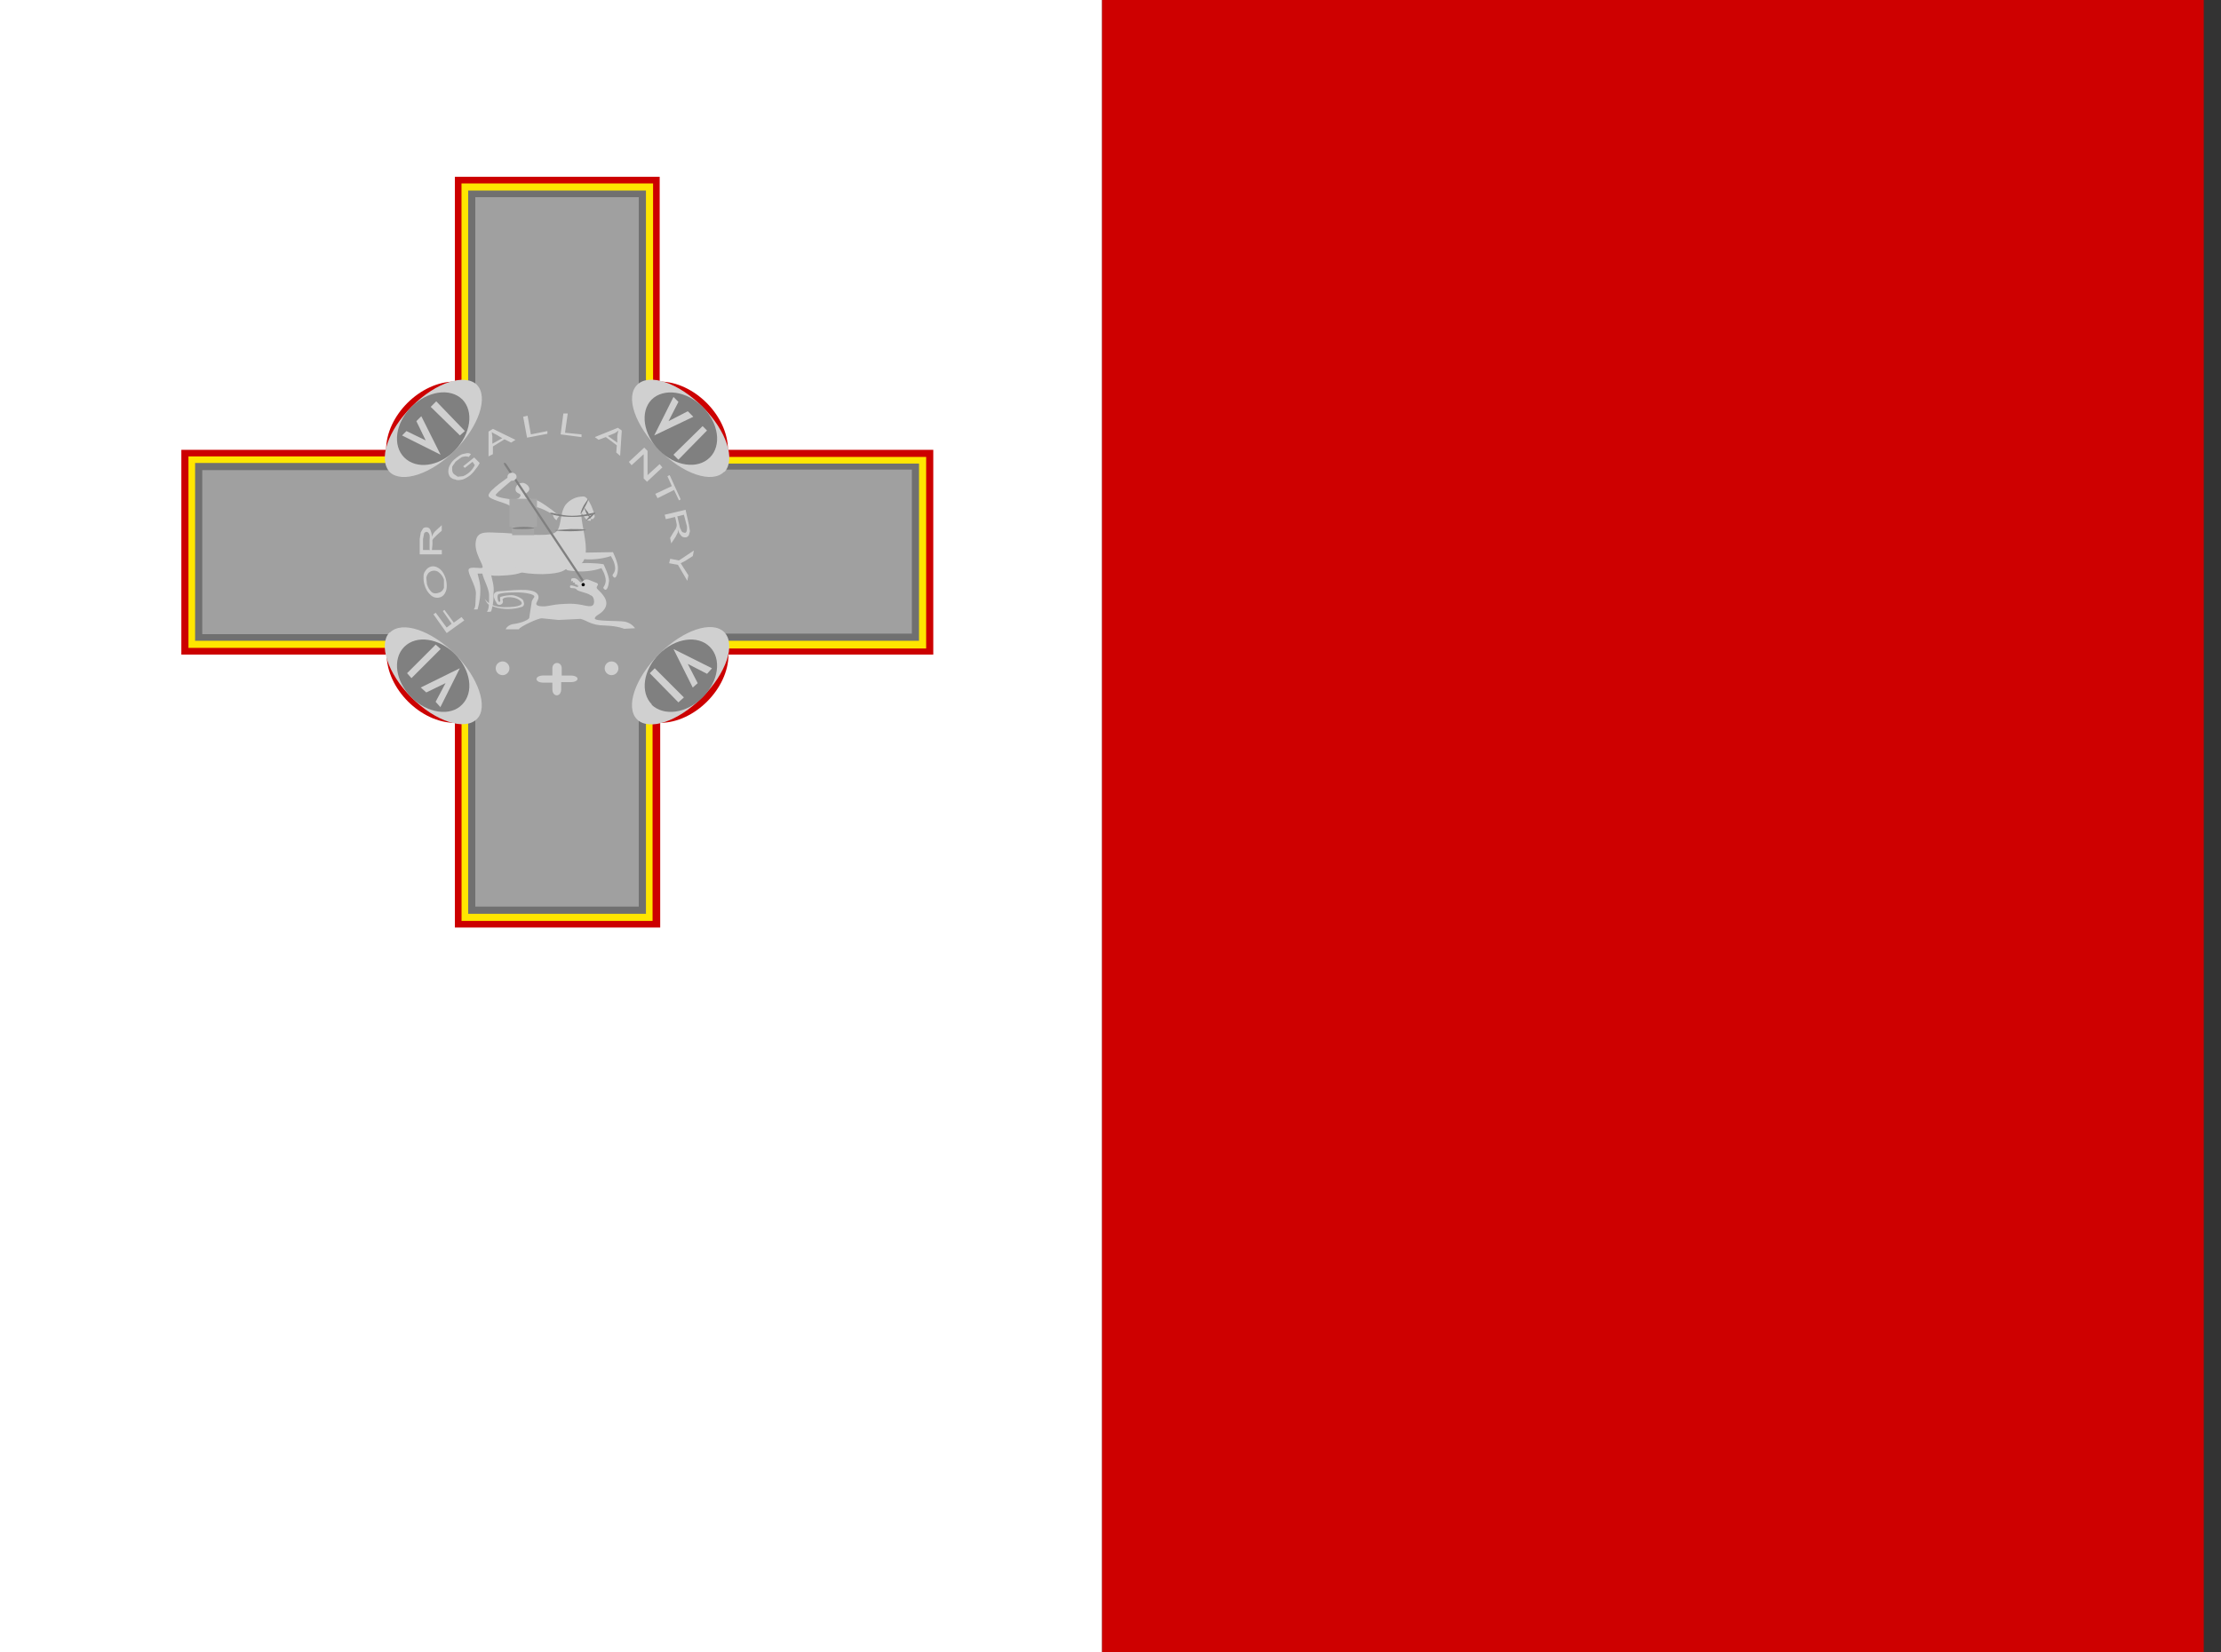 <!-- Generated by IcoMoon.io -->
<svg version="1.1" xmlns="http://www.w3.org/2000/svg" width="43" height="32" viewBox="0 0 43 32">
<rect x="0" y="0" width="43" height="32" fill="#333333" stroke="none"/>
<title>mt</title>
<path fill="#ce0000" d="M21.333 0h21.333v32h-21.333z"></path>
<path fill="#fff" d="M0 0h21.333v32h-21.333z"></path>
<path fill="#f1eeee" d="M10.342 9.457c0 0.096-0.096 0.16-0.213 0.16-0.128 0-0.213-0.064-0.213-0.149s0.085-0.16 0.213-0.16c0.117 0 0.213 0.075 0.213 0.16z"></path>
<path fill="#c00" d="M3.511 8.711v3.965h3.975c0 0.661 0.661 1.322 1.321 1.322v3.965h3.975v-3.965c0.661 0 1.322-0.661 1.322-1.322h3.965v-3.965h-3.975c0-0.661-0.661-1.322-1.322-1.322v-3.965h-3.965v3.965c-0.671 0-1.332 0.661-1.332 1.322h-3.965z"></path>
<path fill="#ffe600" d="M3.649 8.838v3.709h3.965c0 0.661 0.661 1.322 1.322 1.322v3.965h3.698v-3.954c0.661 0 1.322-0.661 1.322-1.322h3.975v-3.709h-3.965c0-0.661-0.661-1.322-1.322-1.322v-3.975h-3.709v3.965c-0.661 0-1.322 0.661-1.322 1.322h-3.965z"></path>
<path fill="#707070" d="M3.777 8.977v3.432h3.965c0 0.661 0.661 1.322 1.322 1.322v3.965h3.442v-3.965c0.661 0 1.322-0.661 1.322-1.322h3.965v-3.432h-3.965c0-0.661-0.661-1.322-1.322-1.322v-3.965h-3.442v3.954c-0.661 0-1.322 0.661-1.322 1.322h-3.965z"></path>
<path fill="#a0a0a0" d="M3.916 9.105v3.176h3.965c0 0.661 0.661 1.322 1.321 1.322v3.954h3.165v-3.965c0.661 0 1.322-0.661 1.322-1.322h3.965v-3.176h-3.965c0-0.661-0.661-1.322-1.322-1.322v-3.954h-3.165v3.965c-0.661 0-1.322 0.661-1.322 1.322h-3.975z"></path>
<path fill="#d0d0d0" d="M9.234 7.453c0.224 0.234 0.043 0.799-0.426 1.268s-1.023 0.639-1.258 0.426c-0.234-0.245-0.043-0.81 0.426-1.279s1.023-0.639 1.258-0.416z"></path>
<path fill="#808080" d="M8.946 7.73c0.234 0.234 0.171 0.671-0.139 0.991s-0.746 0.373-0.98 0.139c-0.234-0.234-0.171-0.671 0.139-0.98s0.746-0.373 0.98-0.149z"></path>
<path fill="#d0d0d0" d="M7.784 8.433l0.085-0.085 0.373 0.181-0.181-0.373 0.096-0.096 0.373 0.746-0.746-0.373zM8.339 7.879l0.107-0.107 0.554 0.575-0.096 0.085z"></path>
<path fill="#d0d0d0" d="M14.019 9.137c-0.234 0.234-0.799 0.043-1.258-0.426s-0.661-1.023-0.426-1.258c0.234-0.234 0.799-0.043 1.268 0.426s0.639 1.023 0.426 1.258z"></path>
<path fill="#808080" d="M13.742 8.86c-0.234 0.234-0.671 0.171-0.98-0.139s-0.373-0.746-0.149-0.98c0.234-0.234 0.682-0.171 0.991 0.139s0.373 0.746 0.139 0.98z"></path>
<path fill="#d0d0d0" d="M13.039 7.687l0.096 0.096-0.192 0.373 0.373-0.192 0.107 0.107-0.757 0.362 0.373-0.746zM13.603 8.252l0.085 0.085-0.554 0.565-0.096-0.096z"></path>
<path fill="#d0d0d0" d="M12.335 13.933c-0.234-0.234-0.043-0.799 0.426-1.268s1.023-0.65 1.258-0.426c0.234 0.234 0.043 0.799-0.426 1.268s-1.023 0.65-1.258 0.426z"></path>
<path fill="#808080" d="M12.623 13.645c-0.234-0.234-0.171-0.671 0.139-0.98s0.746-0.373 0.98-0.139c0.234 0.234 0.171 0.671-0.139 0.98s-0.746 0.373-0.991 0.139z"></path>
<path fill="#d0d0d0" d="M13.785 12.942l-0.096 0.107-0.373-0.192 0.192 0.373-0.096 0.085-0.373-0.746 0.746 0.373zM13.241 13.506l-0.107 0.096-0.554-0.565 0.096-0.096z"></path>
<path fill="#d0d0d0" d="M7.55 12.249c0.234-0.234 0.799-0.043 1.258 0.416s0.65 1.034 0.426 1.258c-0.234 0.234-0.799 0.053-1.268-0.416s-0.639-1.034-0.426-1.258z"></path>
<path fill="#808080" d="M7.827 12.526c0.234-0.234 0.671-0.171 0.98 0.139s0.373 0.746 0.139 0.98c-0.224 0.234-0.671 0.171-0.98-0.139s-0.373-0.746-0.139-0.98z"></path>
<path fill="#d0d0d0" d="M8.53 13.698l-0.096-0.107 0.192-0.362-0.373 0.181-0.107-0.096 0.757-0.373-0.373 0.746zM7.966 13.133l-0.085-0.096 0.554-0.554 0.096 0.085z"></path>
<path fill="#d0d0d0" d="M9.863 12.942c0 0.074-0.060 0.133-0.133 0.133s-0.133-0.060-0.133-0.133v0c0-0.074 0.060-0.133 0.133-0.133s0.133 0.060 0.133 0.133v0zM11.973 12.942c0 0.074-0.060 0.133-0.133 0.133s-0.133-0.060-0.133-0.133v0c0-0.074 0.060-0.133 0.133-0.133s0.133 0.060 0.133 0.133v0zM10.694 12.942v0.139h-0.171c-0.181 0-0.181 0.139 0 0.139h0.171v0.128c0 0.149 0.16 0.16 0.171 0.011v-0.149h0.181c0.181 0 0.181-0.128 0-0.128h-0.171v-0.139c0-0.139-0.181-0.139-0.181 0z"></path>
<path fill="#d0d0d0" d="M10.129 10.981v0.085s-0.043 0.053-0.309 0.075c-0.266 0.021-0.309 0-0.309 0 0.011 0.075 0.064 0.203 0.043 0.352 0.011 0.181-0.043 0.341-0.043 0.341 0 0.011-0.032 0.021-0.085 0.011 0.043-0.043 0.043-0.149 0.043-0.32 0-0.149-0.16-0.394-0.128-0.458s0.789-0.085 0.789-0.085zM11.174 10.704l0.693-0.011s0.107 0.213 0.096 0.32c0 0.107-0.043 0.213-0.085 0.16-0.053-0.053 0.021-0.043 0.032-0.16 0-0.128-0.085-0.245-0.085-0.245s-0.192 0.075-0.469 0.064c-0.277-0.021-0.149-0.128-0.181-0.128z"></path>
<path fill="#d0d0d0" d="M11.259 10.906c0.256-0.011 0.426 0.021 0.426 0.021s0.107 0.213 0.107 0.32c-0.011 0.107-0.043 0.213-0.096 0.16-0.043-0.043 0.021-0.032 0.032-0.16 0-0.117-0.085-0.245-0.085-0.245s-0.181 0.075-0.458 0.064c-0.277-0.021-0.192-0.032-0.224-0.043-0.032 0-0.043 0.085-0.458 0.096-0.426 0-0.639-0.096-0.639-0.096s-0.043 0.064-0.298 0.085h-0.32c0.011 0.064 0.064 0.192 0.053 0.352 0 0.171-0.053 0.341-0.053 0.341h-0.075c0.043-0.032 0.032-0.149 0.043-0.309 0-0.16-0.171-0.394-0.139-0.469 0.043-0.064 0.234 0 0.266-0.032 0.032-0.043-0.171-0.288-0.128-0.512 0.032-0.224 0.256-0.16 0.522-0.16 0.266 0.011 0.853 0.085 1.002 0 0.149-0.075 0.085-0.362 0.213-0.544 0.081-0.098 0.202-0.16 0.338-0.16 0.005 0 0.010 0 0.014 0l-0.001-0c0.096 0 0.213 0.32 0.213 0.394l-0.032 0.043h-0.043v0.032c-0.107 0.011-0.117-0.085-0.181-0.149-0.021 0.107 0.085 0.469 0.085 0.703 0 0.192-0.075 0.277-0.085 0.266z"></path>
<path fill="#d0d0d0" d="M10.417 10.565c0 0.075-0.33 0.256-0.362 0.32-0.021 0.075 0.085 0.107 0.053 0.149s-0.064 0.021-0.075 0.032l-0.128-0.266s0.32-0.149 0.309-0.213c-0.011-0.064-0.234-0.107-0.277-0.256s-0.021-0.458-0.053-0.522c-0.032-0.064-0.426-0.128-0.426-0.213 0-0.107 0.405-0.362 0.448-0.405s0.085 0.043 0.043 0.075c-0.043 0.043-0.352 0.288-0.352 0.32 0 0.043 0.256 0.085 0.341 0.085 0.096 0 0.139-0.043 0.139-0.085 0-0.032-0.096-0.032-0.096-0.107s0.053-0.128 0.139-0.128c0.043 0 0.128 0.053 0.128 0.117s-0.075 0.075-0.085 0.117c-0.011 0.053 0.085 0.085 0.171 0.085s0.384 0.224 0.426 0.266c0.053 0.032 0.096 0.032 0.053 0.075s-0.021 0.085-0.064 0.043c-0.020-0.020-0.035-0.045-0.042-0.073l-0-0.001c0-0.032-0.32-0.192-0.373-0.16-0.043 0.043 0 0.512 0 0.554 0 0.075 0.096 0.075 0.085 0.192z"></path>
<path fill="#a7a7a7" d="M9.863 9.659h0.533v0.544h-0.533z"></path>
<path fill="#808080" d="M9.809 8.995l1.749 2.625c0.016 0.024 0.021 0.049 0.011 0.054s-0.032-0.010-0.048-0.034l-1.749-2.625c-0.016-0.024-0.021-0.049-0.011-0.054s0.032 0.010 0.048 0.034z"></path>
<path fill="#d0d0d0" d="M10.001 9.232c0 0.043-0.039 0.078-0.088 0.078s-0.088-0.035-0.088-0.078v0c0-0.043 0.039-0.078 0.088-0.078s0.088 0.035 0.088 0.078v0z"></path>
<path fill="#808080" d="M11.525 9.936c0 0.032-0.213 0.075-0.437 0.075-0.234 0-0.437-0.043-0.437-0.075s0.203 0.053 0.426 0.053c0.245 0 0.448-0.085 0.448-0.053z"></path>
<path fill="#a7a7a7" d="M9.905 10.203h0.437v0.16h-0.426z"></path>
<path fill="#808080" d="M11.323 9.819c-0.043 0.085-0.075 0.139-0.085 0.128 0 0 0.021-0.085 0.064-0.16l0.085-0.128c0.011 0.011-0.021 0.085-0.064 0.16zM11.429 10.032l-0.085 0.053c0.023-0.038 0.051-0.070 0.084-0.095l0.001-0.001c0.053-0.043 0.096-0.064 0.096-0.053l-0.085 0.085z"></path>
<path fill="#808080" d="M11.387 9.925l0.053 0.128-0.085-0.107-0.053-0.128 0.085 0.107zM11.344 10.267s-0.128 0.021-0.298 0.021-0.309-0.011-0.309-0.021l0.309-0.021c0.171 0 0.298 0 0.298 0.021zM10.342 10.224c0 0.011-0.096 0.021-0.213 0.021-0.128 0-0.213 0-0.213-0.021 0 0 0.085-0.021 0.213-0.021 0.117 0 0.213 0.011 0.213 0.021z"></path>
<path fill="#d0d0d0" d="M9.383 11.588s0.075 0.171 0.384 0.171c0.298 0 0.405-0.053 0.288-0.139s-0.362-0.064-0.32 0.011c0.021 0.085-0.096 0.107-0.117 0.053-0.032-0.053-0.139-0.224 0.053-0.234 0.203-0.011 0.618-0.075 0.725 0.043s-0.117 0.213 0.053 0.245c0.16 0.021 0.192-0.032 0.48-0.043 0.288-0.021 0.405 0.053 0.501 0.043 0.107 0 0.085-0.181 0-0.213-0.075-0.053-0.224-0.064-0.266-0.107-0.032-0.053-0.139 0-0.128-0.064 0-0.053 0.149 0.032 0.149 0.011l0.021-0.021h-0.032l0.011-0.021-0.021 0.011 0.011-0.021s-0.032 0.021-0.032 0h-0.021c0.021-0.021 0.011-0.021 0-0.032h-0.032v-0.032c-0.021 0-0.021 0-0.032 0.021v-0.053c0-0.011 0.021-0.021 0.053-0.021 0.075 0 0.107 0.085 0.139 0.085 0.021 0 0.053-0.085 0.149-0.053l0.16 0.064c0.053 0.032-0.032 0.064 0 0.107s0.224 0.181 0.171 0.341c-0.053 0.149-0.213 0.171-0.213 0.234-0.021 0.064 0.458 0.043 0.575 0.064 0.084 0.016 0.155 0.062 0.202 0.127l0.001 0.001-0.213 0.011s-0.107-0.053-0.373-0.064c-0.266 0-0.362-0.107-0.469-0.128l-0.426 0.021-0.32-0.032c-0.064-0.011-0.448 0.171-0.448 0.213h-0.256s0.032-0.096 0.181-0.107c0.139-0.021 0.288-0.085 0.277-0.128l0.043-0.277c0-0.064 0.064-0.107 0.053-0.128-0.011-0.043-0.181-0.075-0.341-0.075s-0.33 0.011-0.362 0.043c-0.021 0.043 0 0.16 0.032 0.139 0.032 0-0.011-0.085 0.021-0.096 0.064-0.020 0.137-0.032 0.213-0.032 0 0 0 0 0 0v0c0.085 0 0.224 0.075 0.224 0.107 0 0.011 0.043 0.085-0.021 0.117-0.082 0.028-0.177 0.044-0.275 0.044-0.020 0-0.039-0.001-0.058-0.002l0.003 0c-0.118-0.006-0.227-0.037-0.324-0.087l0.004 0.002c-0.043-0.032-0.075-0.107-0.075-0.117z"></path>
<path fill="#000" d="M11.323 11.322c0 0.018-0.014 0.032-0.032 0.032s-0.032-0.014-0.032-0.032v0c0-0.018 0.014-0.032 0.032-0.032s0.032 0.014 0.032 0.032v0z"></path>
<path fill="#d0d0d0" d="M12.975 10.821l0.171 0.032 0.288-0.192-0.021 0.107-0.149 0.096-0.085 0.043 0.053 0.085 0.096 0.149-0.021 0.107-0.181-0.309-0.171-0.032 0.021-0.085zM12.687 9.563l0.32-0.149-0.085-0.192 0.043-0.021 0.213 0.469-0.032 0.021-0.096-0.203-0.32 0.16-0.043-0.085zM12.175 8.945l0.298-0.277 0.064 0.064v0.469l0.234-0.213 0.053 0.064-0.298 0.277-0.064-0.064v-0.469l-0.234 0.213-0.053-0.064zM10.854 8.412l0.053-0.405h0.085l-0.053 0.373 0.32 0.032v0.053l-0.405-0.053zM10.204 8.476l-0.075-0.405 0.085-0.021 0.064 0.362 0.32-0.064v0.053l-0.394 0.075zM8.999 9.062l-0.032-0.032 0.213-0.171 0.107 0.107c-0.024 0.049-0.053 0.091-0.086 0.129l0.001-0.001c-0.028 0.040-0.060 0.075-0.095 0.106l-0.001 0.001c-0.043 0.034-0.092 0.063-0.145 0.084l-0.004 0.001c-0.053 0.011-0.107 0.021-0.139 0-0.042-0.005-0.079-0.024-0.106-0.053l-0-0c-0.020-0.029-0.032-0.064-0.032-0.103 0-0.001 0-0.003 0-0.004v0c0-0.043 0.011-0.096 0.043-0.139 0.021-0.043 0.064-0.085 0.107-0.117 0.034-0.029 0.072-0.054 0.114-0.073l0.003-0.001 0.096-0.021c0.021 0 0.053 0 0.075 0.021l-0.043 0.053c-0.016-0.007-0.035-0.011-0.054-0.011-0.003 0-0.007 0-0.010 0l0-0-0.064 0.011c-0.028 0.015-0.053 0.033-0.075 0.053l0-0c-0.032 0.021-0.064 0.043-0.075 0.075-0.017 0.018-0.032 0.039-0.042 0.063l-0.001 0.001v0.053c0 0.032 0.011 0.064 0.032 0.085l0.075 0.053 0.107-0.011c0.099-0.042 0.177-0.117 0.223-0.211l0.001-0.003-0.043-0.064-0.149 0.117zM8.989 12.014l-0.341 0.245-0.256-0.362 0.043-0.032 0.213 0.288 0.096-0.075-0.171-0.245 0.032-0.021 0.181 0.245 0.149-0.107 0.053 0.064zM8.488 11.481c0.053-0.011 0.085-0.043 0.107-0.096v-0.16c-0.018-0.057-0.051-0.104-0.095-0.138l-0.001-0c-0.032-0.032-0.085-0.043-0.128-0.032-0.035 0.008-0.064 0.027-0.085 0.053l-0 0c-0.011 0.021-0.032 0.053-0.032 0.085l0.011 0.117c0.021 0.064 0.043 0.107 0.085 0.149 0.032 0.032 0.085 0.043 0.139 0.021zM8.52 11.567c-0.016 0.005-0.035 0.009-0.055 0.009-0.049 0-0.094-0.020-0.126-0.051l0 0c-0.055-0.050-0.096-0.115-0.117-0.189l-0.001-0.003c-0.021-0.064-0.021-0.107-0.021-0.171s0.021-0.085 0.043-0.117c0.024-0.037 0.062-0.064 0.105-0.074l0.001-0c0.011-0.003 0.024-0.004 0.037-0.004 0.025 0 0.049 0.005 0.070 0.015l-0.001-0c0.043 0.021 0.075 0.043 0.107 0.085 0.055 0.077 0.087 0.172 0.087 0.276 0 0.015-0.001 0.031-0.002 0.046l0-0.002c-0.004 0.044-0.020 0.084-0.043 0.118l0.001-0.001c-0.021 0.032-0.053 0.053-0.085 0.064zM8.552 10.735h-0.426v-0.298l0.021-0.128 0.043-0.075c0.015-0.013 0.035-0.022 0.057-0.022 0.003 0 0.005 0 0.008 0l-0-0c0.032 0 0.053 0.011 0.075 0.043 0.011 0.032 0.032 0.075 0.032 0.139 0.015-0.047 0.041-0.086 0.074-0.117l0-0 0.117-0.107v0.107l-0.085 0.075-0.064 0.064c-0.012 0.012-0.023 0.026-0.031 0.042l-0 0.001c-0.001 0.006-0.001 0.014-0.001 0.021s0.001 0.015 0.001 0.022l-0-0.001v0.043l-0.011 0.107h0.192v0.085zM8.317 10.64v-0.181c0.002-0.014 0.003-0.031 0.003-0.048s-0.001-0.034-0.003-0.050l0 0.002c-0.004-0.016-0.011-0.031-0.021-0.043l0 0c-0.008-0.011-0.019-0.018-0.032-0.021l-0-0c-0.021 0-0.043 0.011-0.053 0.032l-0.021 0.107v0.213h0.139zM9.458 8.838v-0.48l0.085-0.053 0.437 0.213-0.085 0.053-0.128-0.064-0.224 0.139v0.149l-0.085 0.043zM9.532 8.593l0.192-0.107-0.107-0.064c-0.038-0.018-0.069-0.036-0.099-0.055l0.003 0.002 0.011 0.085v0.139zM11.515 8.465l0.448-0.181 0.075 0.053-0.032 0.49-0.075-0.064 0.011-0.139-0.213-0.16-0.139 0.053-0.075-0.053zM11.77 8.444l0.181 0.128v-0.128c0.006-0.042 0.013-0.078 0.023-0.113l-0.001 0.006c-0.022 0.020-0.046 0.038-0.073 0.052l-0.002 0.001-0.128 0.053zM12.868 9.968l0.405-0.096 0.064 0.288 0.021 0.128-0.021 0.075c-0.011 0.021-0.030 0.036-0.053 0.043l-0.001 0c-0.032 0-0.064 0-0.085-0.021-0.034-0.035-0.060-0.078-0.074-0.126l-0.001-0.002c0.001 0.008 0.001 0.017 0.001 0.027s-0.001 0.019-0.001 0.028l0-0.001-0.043 0.085-0.085 0.128-0.021-0.107 0.064-0.107 0.043-0.064c0.013-0.024 0.021-0.052 0.021-0.083 0-0.001 0-0.002-0-0.003v0c-0.003-0.020-0.006-0.039-0.011-0.056l0.001 0.003-0.021-0.096-0.181 0.043-0.021-0.085zM13.113 10l0.043 0.181c0 0.032 0.021 0.064 0.032 0.085 0 0.021 0.021 0.032 0.032 0.043l0.043 0.011c0.011 0 0.032-0.021 0.032-0.043 0.004-0.016 0.006-0.034 0.006-0.053s-0.002-0.037-0.007-0.055l0 0.002-0.053-0.203-0.128 0.032z"></path>
</svg>
